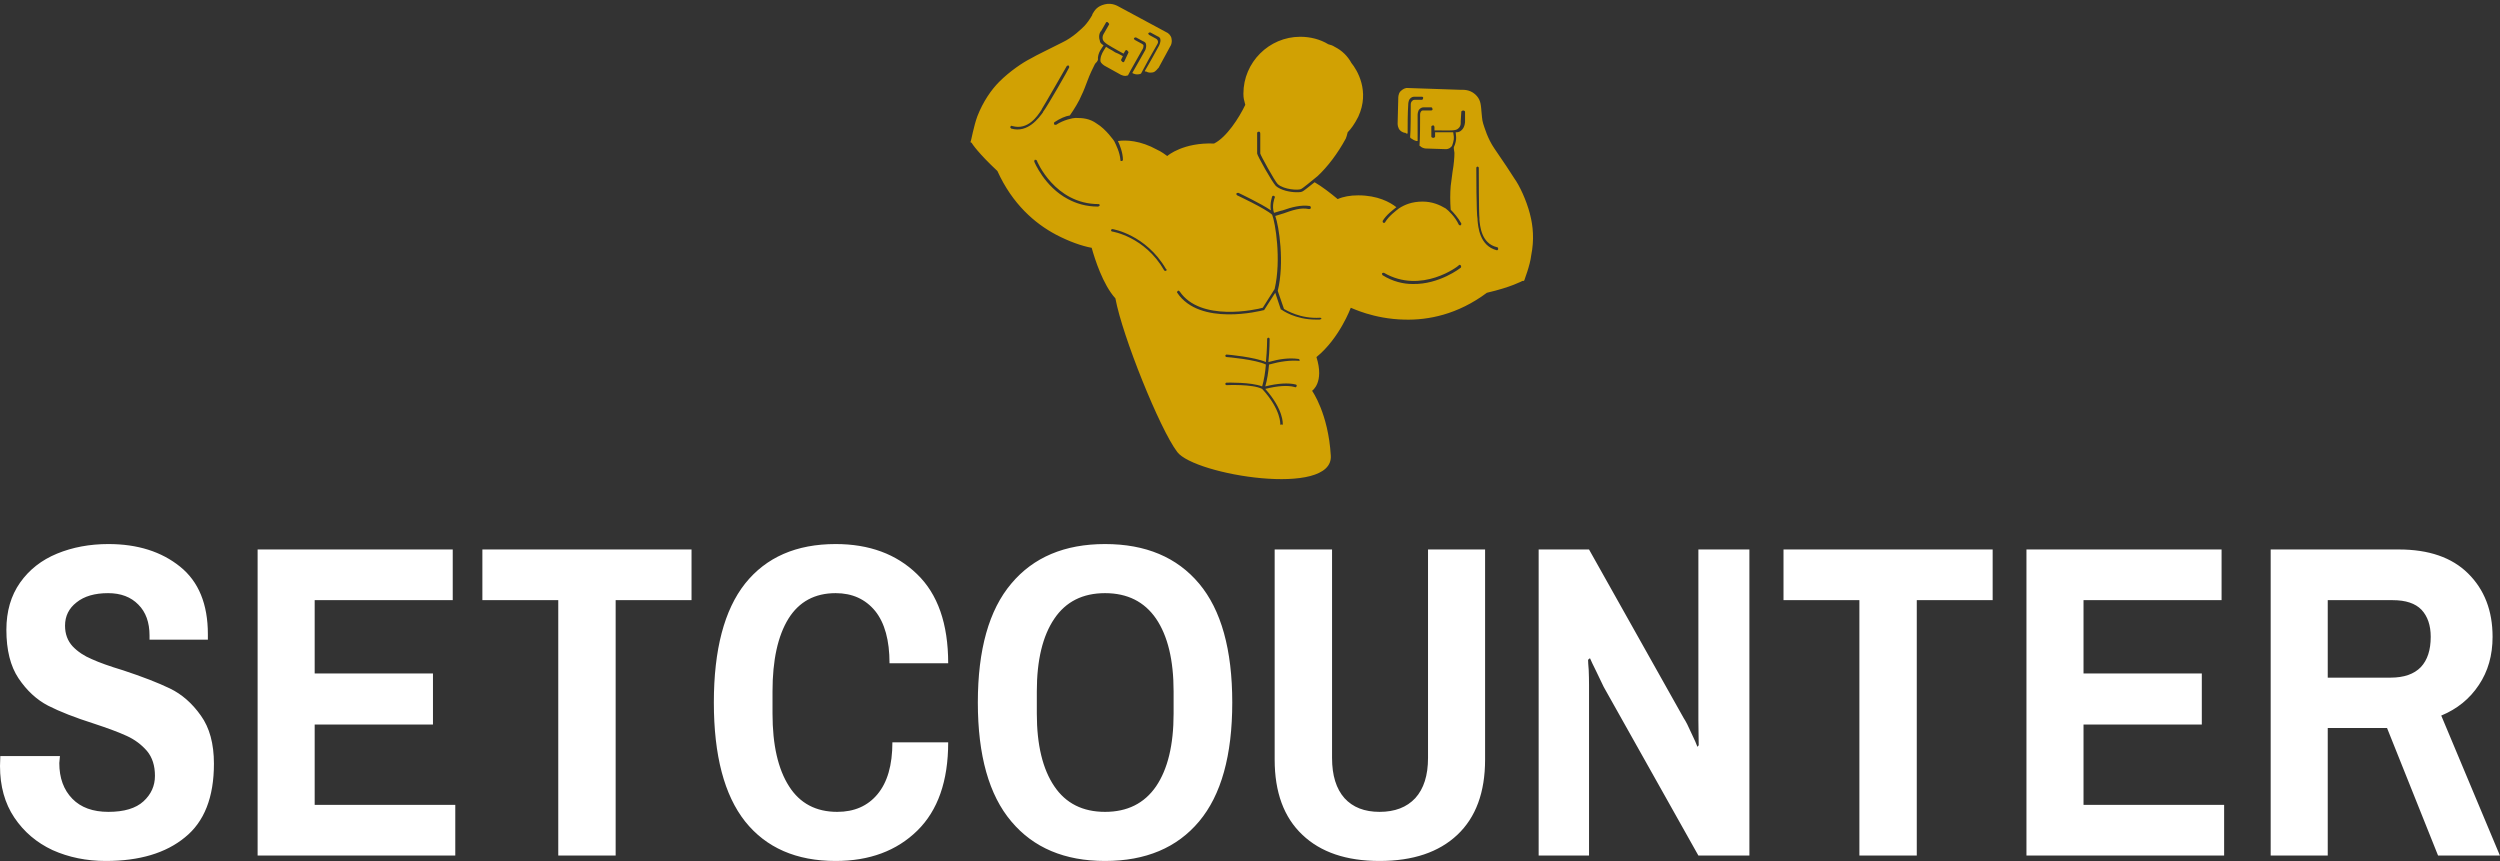 <svg data-v-423bf9ae="" xmlns="http://www.w3.org/2000/svg" viewBox="0 0 473.3 163" class="iconAbove"><rect x="0" y="0" width="473.3" height="163" fill="#333333" stroke="none"/><!----><!----><!----><g data-v-423bf9ae="" id="5d45780e-6ef9-4478-bf60-017ee75ebee8" fill="#ffffff" transform="matrix(6.036,0,0,6.036,-2.535,87.789)"><path d="M3.74 12.46L3.74 12.46Q2.83 12.46 2.07 12.12L2.07 12.12L2.07 12.12Q1.32 11.77 0.87 11.10L0.87 11.10L0.87 11.10Q0.42 10.43 0.42 9.48L0.42 9.48L0.43 9.17L2.30 9.17L2.28 9.39L2.28 9.39Q2.28 10.09 2.69 10.51L2.69 10.51L2.69 10.51Q3.09 10.92 3.82 10.92L3.82 10.92L3.82 10.92Q4.56 10.92 4.92 10.59L4.92 10.59L4.92 10.59Q5.28 10.26 5.28 9.79L5.28 9.79L5.28 9.79Q5.28 9.31 5.03 9.01L5.03 9.01L5.03 9.01Q4.77 8.71 4.40 8.54L4.40 8.54L4.40 8.54Q4.03 8.37 3.36 8.15L3.36 8.15L3.36 8.15Q2.48 7.87 1.93 7.59L1.93 7.59L1.93 7.59Q1.39 7.31 1.00 6.73L1.00 6.73L1.00 6.73Q0.62 6.16 0.62 5.21L0.62 5.21L0.62 5.21Q0.62 4.34 1.05 3.73L1.05 3.73L1.05 3.73Q1.48 3.12 2.21 2.82L2.21 2.82L2.21 2.82Q2.94 2.52 3.82 2.52L3.82 2.52L3.82 2.52Q5.19 2.52 6.07 3.23L6.07 3.23L6.07 3.23Q6.94 3.93 6.94 5.35L6.94 5.35L6.94 5.52L5.11 5.52L5.11 5.39L5.11 5.39Q5.11 4.77 4.76 4.42L4.76 4.42L4.76 4.42Q4.41 4.06 3.81 4.06L3.81 4.06L3.81 4.06Q3.18 4.06 2.82 4.35L2.82 4.35L2.82 4.35Q2.46 4.63 2.46 5.08L2.46 5.08L2.46 5.08Q2.46 5.47 2.70 5.73L2.70 5.73L2.70 5.73Q2.94 5.98 3.30 6.13L3.30 6.13L3.30 6.13Q3.65 6.29 4.28 6.48L4.28 6.48L4.28 6.48Q5.19 6.78 5.75 7.05L5.75 7.05L5.75 7.05Q6.31 7.32 6.72 7.90L6.72 7.90L6.72 7.90Q7.13 8.47 7.13 9.41L7.13 9.41L7.13 9.41Q7.13 10.99 6.22 11.72L6.22 11.72L6.22 11.72Q5.32 12.46 3.74 12.46L3.74 12.46ZM8.50 12.29L8.50 2.69L14.62 2.69L14.62 4.28L10.29 4.28L10.29 6.58L14 6.58L14 8.18L10.29 8.18L10.29 10.70L14.70 10.70L14.70 12.29L8.50 12.29ZM17.93 12.29L17.93 4.28L15.55 4.28L15.55 2.69L22.11 2.69L22.11 4.28L19.73 4.28L19.73 12.29L17.93 12.29ZM26.63 12.46L26.63 12.46Q24.78 12.46 23.79 11.22L23.79 11.22L23.79 11.22Q22.81 9.98 22.81 7.49L22.81 7.49L22.81 7.49Q22.81 5.00 23.79 3.76L23.79 3.76L23.79 3.76Q24.78 2.52 26.63 2.52L26.63 2.52L26.63 2.52Q28.21 2.52 29.18 3.46L29.18 3.46L29.18 3.46Q30.16 4.40 30.16 6.26L30.16 6.26L28.32 6.26L28.32 6.26Q28.32 5.18 27.87 4.62L27.87 4.62L27.87 4.62Q27.41 4.06 26.63 4.06L26.63 4.06L26.63 4.06Q25.65 4.06 25.15 4.86L25.15 4.86L25.15 4.86Q24.65 5.67 24.65 7.14L24.65 7.14L24.65 7.84L24.65 7.84Q24.65 9.31 25.17 10.12L25.17 10.12L25.17 10.12Q25.68 10.92 26.68 10.92L26.68 10.92L26.68 10.92Q27.48 10.92 27.94 10.37L27.94 10.37L27.94 10.37Q28.41 9.81 28.41 8.74L28.41 8.74L30.16 8.74L30.16 8.74Q30.16 10.56 29.19 11.51L29.19 11.51L29.19 11.51Q28.22 12.46 26.63 12.46L26.63 12.46ZM35.08 12.46L35.08 12.46Q33.18 12.46 32.14 11.22L32.14 11.22L32.14 11.22Q31.09 9.98 31.09 7.49L31.09 7.49L31.09 7.49Q31.09 5.00 32.14 3.76L32.14 3.76L32.14 3.76Q33.18 2.52 35.08 2.52L35.08 2.52L35.08 2.52Q36.99 2.52 38.03 3.76L38.03 3.76L38.03 3.76Q39.07 5.00 39.07 7.49L39.07 7.49L39.07 7.49Q39.07 9.98 38.03 11.22L38.03 11.22L38.03 11.22Q36.99 12.46 35.08 12.46L35.08 12.46ZM35.08 10.92L35.08 10.92Q36.13 10.92 36.68 10.12L36.68 10.12L36.68 10.12Q37.23 9.31 37.23 7.84L37.23 7.84L37.23 7.14L37.23 7.14Q37.23 5.67 36.68 4.86L36.68 4.86L36.68 4.86Q36.13 4.06 35.08 4.06L35.08 4.06L35.08 4.06Q34.03 4.06 33.49 4.86L33.49 4.86L33.49 4.86Q32.94 5.67 32.94 7.14L32.94 7.14L32.94 7.84L32.94 7.84Q32.94 9.31 33.49 10.12L33.49 10.12L33.49 10.12Q34.03 10.92 35.08 10.92L35.08 10.92ZM43.69 12.46L43.69 12.46Q42.13 12.46 41.27 11.64L41.27 11.64L41.27 11.64Q40.40 10.82 40.40 9.28L40.40 9.28L40.40 2.69L42.20 2.69L42.20 9.23L42.20 9.23Q42.20 10.05 42.59 10.49L42.59 10.49L42.59 10.49Q42.98 10.92 43.69 10.92L43.69 10.92L43.69 10.92Q44.41 10.92 44.81 10.49L44.81 10.49L44.81 10.49Q45.21 10.05 45.21 9.23L45.21 9.23L45.21 2.69L47.00 2.69L47.00 9.28L47.00 9.28Q47.00 10.82 46.13 11.64L46.13 11.64L46.13 11.64Q45.26 12.46 43.69 12.46L43.69 12.46ZM48.68 12.29L48.68 2.69L50.26 2.69L53.23 7.98L53.23 7.98Q53.33 8.13 53.47 8.45L53.47 8.45L53.47 8.45Q53.62 8.76 53.66 8.88L53.66 8.88L53.70 8.83L53.69 8.04L53.69 2.69L55.29 2.69L55.29 12.29L53.69 12.29L50.72 7L50.72 7Q50.61 6.78 50.48 6.50L50.48 6.50L50.48 6.50Q50.34 6.22 50.29 6.10L50.29 6.10L50.23 6.15L50.23 6.15Q50.23 6.23 50.25 6.47L50.25 6.47L50.25 6.47Q50.26 6.71 50.26 6.94L50.26 6.94L50.26 12.29L48.68 12.29ZM58.74 12.29L58.74 4.28L56.36 4.28L56.36 2.69L62.92 2.69L62.92 4.28L60.54 4.28L60.54 12.29L58.74 12.29ZM63.98 12.29L63.98 2.69L70.10 2.69L70.10 4.28L65.77 4.28L65.77 6.58L69.48 6.58L69.48 8.18L65.77 8.18L65.77 10.70L70.18 10.70L70.18 12.29L63.98 12.29ZM71.64 12.29L71.64 2.69L75.66 2.69L75.66 2.69Q77.07 2.69 77.83 3.44L77.83 3.44L77.83 3.44Q78.60 4.20 78.60 5.43L78.60 5.43L78.60 5.43Q78.60 6.30 78.17 6.94L78.17 6.94L78.17 6.94Q77.74 7.59 76.99 7.90L76.99 7.90L78.83 12.29L76.89 12.29L75.29 8.29L73.43 8.29L73.43 12.29L71.64 12.29ZM73.43 6.71L75.40 6.71L75.40 6.71Q76.03 6.71 76.35 6.38L76.35 6.38L76.35 6.38Q76.66 6.05 76.66 5.43L76.66 5.43L76.66 5.43Q76.66 4.89 76.37 4.58L76.37 4.58L76.37 4.58Q76.08 4.28 75.47 4.28L75.47 4.28L73.43 4.28L73.43 6.71Z"></path></g><!----><g data-v-423bf9ae="" id="534d61e5-aca5-49d9-8bf4-4ca50482ba32" transform="matrix(1.182,0,0,1.182,177.84,-13.134)" stroke="none" fill="#d1a103"><path d="M94.6 45.4c-.6-2.3-1.7-4.6-2.5-5.7-.3-.5-.8-1.2-1.3-2-.6-.9-1.3-1.9-1.9-2.8-1.1-1.6-1.6-3.4-1.8-4-.2-.6-.2-1.4-.3-2.2v-.1c-.1-.8-.1-1.6-1-2.4-.9-.8-2-.7-2.2-.7 0 0-8.7-.3-8.8-.3-.5.1-.8.4-1 .6-.3.4-.3.9-.3 1.1l-.1 4c0 .1 0 .7.4 1.1.3.3.7.4.9.4 0 0 0 .1.1.1h.2c0-1.4 0-3.2.1-4.7 0 0 0-.6.3-.9.2-.2.4-.3.7-.3h1.2c.1 0 .2.1.2.2s-.1.3-.2.3h-1.2c-.2 0-.3.1-.4.2-.2.2-.2.5-.2.5 0 1.1 0 4.4-.1 5.3.1.1.1.2.2.2.4.3.8.4.8.4h.2v-4.2s0-.6.3-.9c.2-.2.4-.3.7-.3h1.2c.1 0 .2.2.2.3 0 .1-.1.2-.2.2h-1.2c-.2 0-.3 0-.4.1-.2.2-.2.5-.2.5 0 1 0 4.1-.1 5 0 0 0 .1.1.1.4.4.9.4 1 .4l3.1.1c.1 0 .5 0 .8-.3l.2-.2c.3-.8.4-1.2.2-2.2H79.4v.7c0 .1-.2.2-.3.2-.1 0-.3-.1-.3-.2v-1.6c0-.1.1-.2.3-.2.2 0 .2.3.2.3v.5h.8c1.6 0 2.6.1 3-.3.5-.4.4-1 .4-1.1l.1-1.6c0-.1.2-.2.3-.2.1 0 .3.1.3.2v1.6s0 .9-.6 1.4c-.2.2-.5.3-.8.3h-.1c0 .4.3 1.1-.3 2.4v.2c0 .2.1.5.1.7 0 .7-.1 1.9-.3 3-.1.8-.2 1.6-.3 2.3-.1 1.1-.1 2.6 0 3.8.5.5 1.2 1.3 1.7 2.2 0 .1 0 .2-.1.3h-.1c-.1 0-.1 0-.2-.1-.6-1.3-1.7-2.3-2.1-2.6-1-.6-2.2-1.1-3.7-1.1-1.7 0-2.9.5-3.8 1.1-.5.4-1.6 1.2-2.2 2.2 0 .1-.1.1-.2.1h-.1c-.1-.1-.1-.2-.1-.3.6-1 1.7-1.8 2.2-2.2-1-.8-3-1.9-6.1-1.9-1.3 0-2.4.2-3.3.6-1.2-1-2.5-2-3.7-2.7-.8.6-1.7 1.4-2 1.5-.2.1-.5.1-.9.1-1 0-2.5-.3-3.3-1-.6-.6-3-4.9-3-5.2v-3.3c0-.1.1-.2.3-.2.1 0 .2.1.2.3v3.2c0 .2 2.3 4.4 2.8 4.9 1 .9 3.3 1 3.7.8.3-.1 1.7-1.3 2.7-2.1 1.6-1.5 3.2-3.6 4.5-6 .1-.2.2-.6.3-1 .5-.5 1.1-1.3 1.7-2.5 1.9-4.1-.2-7.5-1.1-8.6-.6-1.1-1.5-2-2.7-2.6-.3-.2-.6-.3-1-.4-1.3-.8-2.9-1.2-4.5-1.2-5 0-9.1 4.1-9.1 9.1 0 .8.1 1 .3 1.8-1 2.1-3 5.2-5 6.2-4.9-.2-7.4 1.9-7.5 2-.1-.1-1.1-.8-1.6-1-2.7-1.5-5-1.6-6.3-1.4.3.6.8 1.9.8 3 0 .1-.1.2-.2.2h-.1c-.1 0-.1-.1-.1-.2-.1-1.2-.7-2.4-1-3 0 0-1.3-1.9-2.8-2.8-1.1-.8-2.2-.9-3.3-.9h-.1c-.4 0-1.9.3-3.1 1.1h-.2s-.1 0-.1-.1c-.1-.1 0-.2 0-.3.9-.6 1.8-1 2.5-1.1.7-1 1.5-2.3 1.9-3.3.3-.6.6-1.4.9-2.2.4-1.1.9-2.1 1.2-2.7.1-.2.3-.3.4-.5l.1-.2c-.1-1.1.7-2 .9-2.3l-.1-.1c-.3-.2-.5-.4-.5-.7-.3-.8.1-1.5.2-1.5l.8-1.4c.1-.1.2-.1.3 0 .1.1.2.2.2.3l-.8 1.4s-.4.5-.2 1.1c.2.5 1 .9 2.4 1.7.3.2.6.3.9.5l.3-.5c.1-.1.2-.1.3 0 .1.1.2.2.2.3l-.7 1.5c-.1.1-.2.1-.3 0-.1-.1-.2-.2-.2-.3l.3-.6c-.4-.2-.7-.4-1-.5-.3-.1-.5-.3-.7-.4-.4-.2-.7-.4-1-.6-.5.8-.8 1.2-.9 2v.3c.1.4.5.6.6.7l2.7 1.5c.1 0 .5.3 1 .1h.1c.4-.8 1.9-3.4 2.4-4.3 0 0 .1-.2.1-.5 0-.1-.1-.2-.3-.3l-1.1-.6c-.1-.1-.2-.2-.1-.3.1-.1.2-.1.3-.1l1.1.6c.3.1.5.3.5.5.1.4-.1.9-.1.9-.7 1.2-1.5 2.7-2.1 3.7l.2.1s.4.2.9.1c.1 0 .2-.1.3-.1.4-.8 2-3.7 2.6-4.7 0 0 .2-.3.1-.5 0-.1-.1-.3-.3-.4l-1.1-.6c-.1-.1-.2-.2-.1-.3.1-.1.2-.1.3-.1l1.1.6c.3.1.5.3.5.5.1.4-.2 1-.2 1-.7 1.3-1.6 2.9-2.3 4.1l.2.1s.1-.1.1 0c.2.1.5.2 1 .1s.8-.7.9-.7l1.9-3.5c.1-.1.3-.6.2-1.1 0-.3-.2-.7-.6-1l-7.8-4.2c-.2-.1-1.1-.7-2.3-.4-1.2.3-1.6.9-2 1.6v.1c-.4.7-.9 1.4-1.3 1.8-.4.4-1.8 1.8-3.5 2.6l-3 1.5c-.8.4-1.6.8-2.1 1.1-1.2.6-3.3 2-5 3.7-1.3 1.3-2.6 3.2-3.5 5.5-.6 1.6-1 4-1.1 4.1v.1l.2.1c0 .1 1.1 1.7 4.1 4.5 2.4 5.3 6 8.4 9.4 10.2 2.1 1.1 4.1 1.8 5.7 2.1.5 1.8 1.8 5.9 3.8 8.1 1.1 6 7.1 20.9 9.9 24.6 2.8 3.7 25 7.3 24.6.6-.4-6.8-3-10.4-3-10.4s2-1.3.7-5.4c3.7-3 5.5-7.9 5.5-7.9.1 0 3.6 1.8 8.6 1.9 3.8.1 8.5-.8 13.2-4.3 3.9-.9 5.7-1.9 5.7-1.9h.2l.1-.1c0-.1.9-2.3 1.1-4 .5-2.5.3-4.7-.2-6.6zM11.5 31.7c-.1-.1-.2-.2-.1-.3 0-.1.1-.2.3-.1 2.5.7 4-1.6 4.6-2.5.1-.1.1-.2.1-.2.4-.6 4-6.9 4-6.9.1-.1.2-.1.3-.1.1.1.1.2.1.3-.1.3-3.6 6.4-4.1 7 0 0-.1.1-.1.2-.6.8-2.4 3.4-5.1 2.6zm13.9 12.5c-1.9 0-3.5-.5-4.8-1.2-3.8-2-5.4-6-5.4-6 0-.1 0-.2.1-.3.1 0 .2 0 .3.1 0 .1 2.9 7 9.9 7 .1 0 .2.1.2.2-.1.1-.2.2-.3.2zm10.9 10.3h-.1c-.1 0-.1 0-.2-.1-3.1-5.4-8.3-6.2-8.3-6.2-.1 0-.2-.1-.2-.2s.1-.2.2-.2 5.4.9 8.6 6.4c.2.1.1.2 0 .3zm21.3 14.4c-1.5-.1-3 .1-4.8.6-.1 1.2-.3 2.5-.6 3.5 2-.5 3.7-.6 4.9-.3.1 0 .2.2.1.3 0 .1-.2.2-.3.1-1.1-.3-2.7-.2-4.7.3 3 3.4 2.8 5.6 2.8 5.7 0 .1-.1 0-.2 0s-.2.1-.2 0c0 0 .2-2.3-2.9-5.7-1.6-.8-5.6-.6-5.7-.6-.1 0-.2-.1-.2-.2s.1-.2.2-.2c.2 0 3.9-.1 5.7.6.3-1 .5-2.3.6-3.5-1.6-.8-6.2-1.2-6.3-1.2-.1 0-.2-.1-.2-.2s.1-.2.2-.2c.2 0 4.5.4 6.3 1.2.2-2 .2-3.7.2-3.7 0-.1.1-.2.2-.2s.2.1.2.2 0 1.8-.2 3.7c1.8-.5 3.3-.7 4.8-.5.1 0 .2.1.2.2.1 0 0 .1-.1.1zm3.3-6.6h-.6c-3.3 0-5.4-1.5-5.5-1.6h-.1l-.9-2.7-1.8 2.8h-.1c-.4.1-10.2 2.6-13.8-2.8-.1-.1 0-.2.1-.3.1-.1.2 0 .3.1 3.3 4.9 12.3 2.9 13.3 2.6l1.9-3c1.1-4.7.1-10.7-.4-11.9-1.1-1-5.6-3.1-5.6-3.1-.1-.1-.2-.2-.1-.3 0-.1.2-.1.3-.1.2.1 3.6 1.7 5.2 2.8-.2-1.1.2-2.2.2-2.2 0-.1.2-.2.3-.1.1 0 .2.2.1.3 0 0-.5 1.3-.1 2.4.4-.1.9-.3 1.4-.4 1.4-.5 2.9-.9 4.3-.7.1 0 .2.1.2.3 0 .1-.1.2-.3.2-1.3-.3-2.7.2-4.1.7-.4.1-.9.3-1.3.4.6 1.6 1.5 7.5.4 12l1 2.9c.4.2 2.6 1.6 5.8 1.4.1 0 .2.1.2.2-.1 0-.2.1-.3.1zM83.5 54s-3.4 2.7-7.7 2.6c-1.5 0-3.2-.4-4.8-1.4-.1-.1-.1-.2-.1-.3.1-.1.2-.1.3-.1 6 3.5 12-1.1 12-1.2.1-.1.2-.1.3 0 .1.2.1.3 0 .4zm6-3c0 .1-.1.2-.2.2-2.8-.7-3-3.8-3.1-4.8v-.2c-.2-.8-.2-7.9-.2-8.2 0-.1.1-.2.2-.2s.2.1.2.2 0 7.3.1 8v.3c.1 1 .3 3.8 2.8 4.4.2 0 .2.2.2.3z"></path></g><!----></svg>